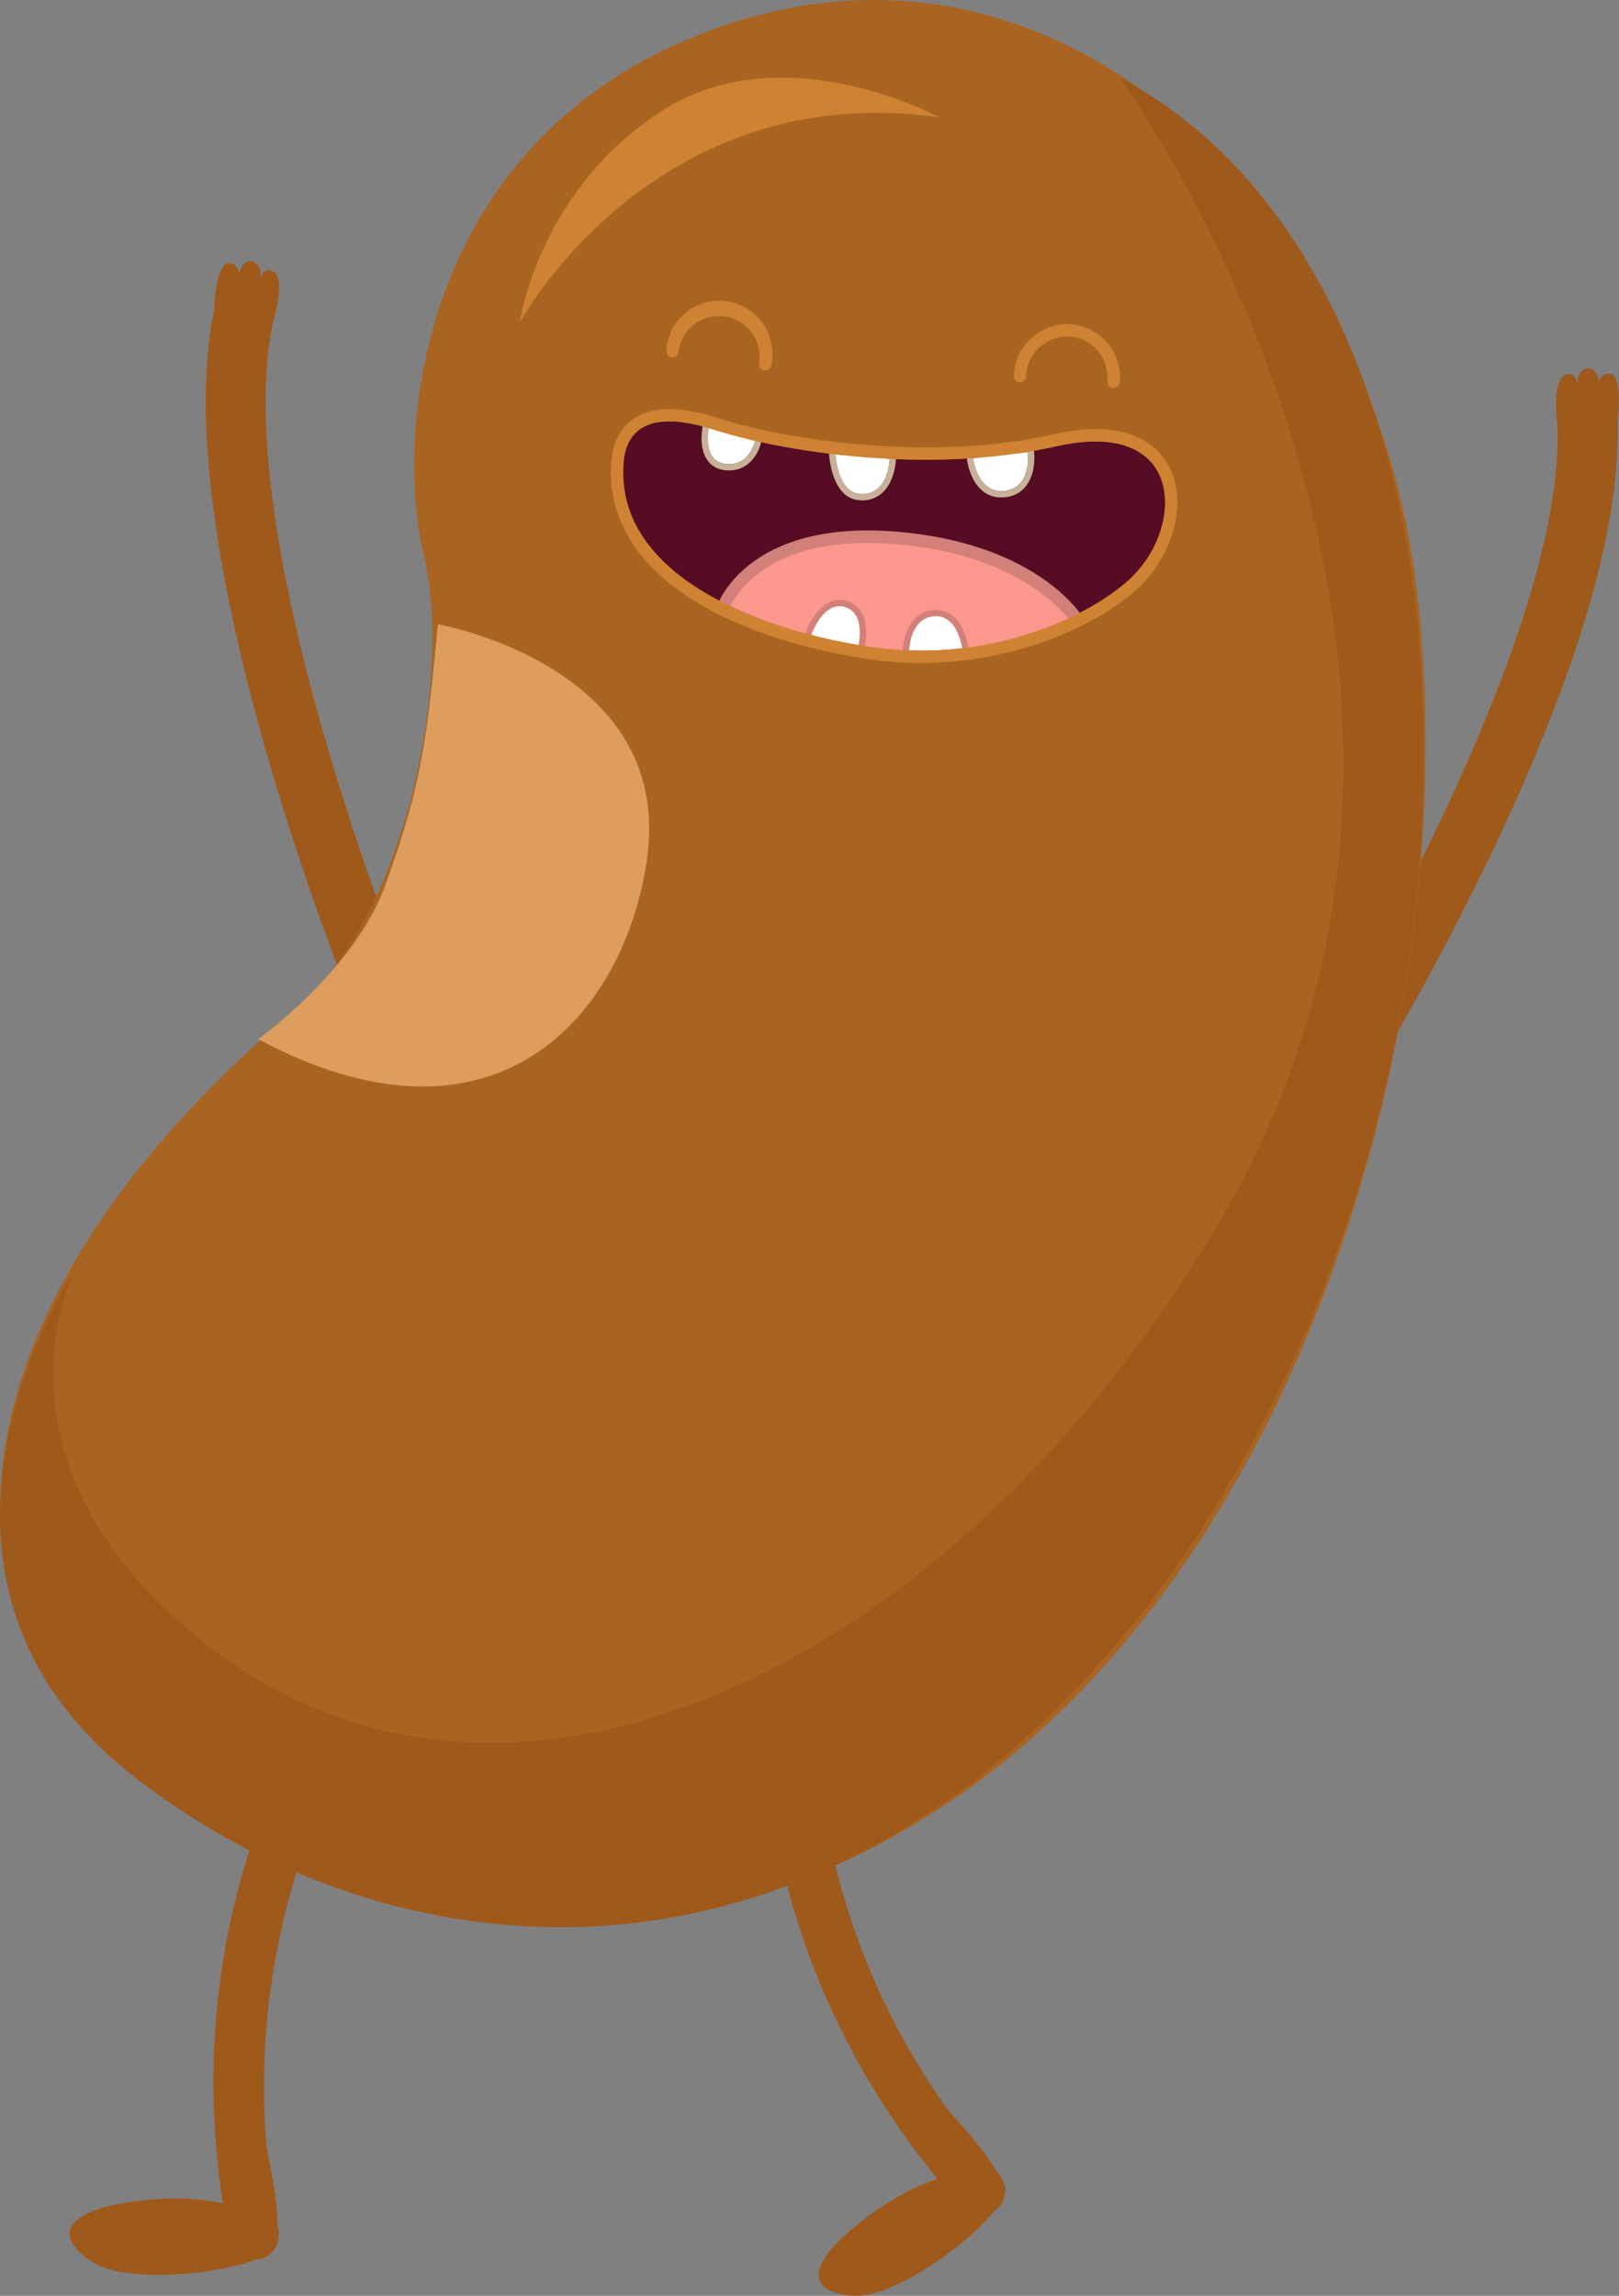 <svg xmlns="http://www.w3.org/2000/svg" width="761.69" height="1080" viewBox="0 0 761.69 1080"><rect x="0" y="0" width="761.69" height="1080" fill="#808080" stroke="none"/><g id="Слой_2" data-name="Слой 2"><g id="vegetable09_79343672"><g id="vegetable09_79343672-2" data-name="vegetable09_79343672"><path d="M128.36 151.58s6.56-20.69.0-24c-4.71-2.39-6.08 4.08-6.08 4.08s1.65-7.23-3.7-8.67c-3.33-.9-5.62 3.25-6.14 5.64-.11-1.73-1.26-5-4.85-4.75-6.39.39-6.86 22-6.86 22C77.3 259.92 167.2 476.5 171 485.66a14.11 14.11.0 0 0 26-10.9C196.16 472.6 106.67 257.15 128.36 151.58z" fill="#9f591b"/><path d="M752.21 179.83c-.12-2.43-1.69-6.91-5.12-6.57-5.51.54-5.08 7.94-5.08 7.94s-.28-6.61-5.33-5c-7 2.2-3.95 23.69-3.95 23.69 4 107.7-119.72 305.48-121 307.46a14.1 14.1.0 1 0 23.86 15c5.3-8.4 129.63-207.22 125.29-323.54.0.0 3.1-21.43-3.14-22.87C754.28 175.14 752.61 178.15 752.21 179.83z" fill="#9f591b"/><path d="M172.35 765.08c-3.91 4.55-92.53 110-67.47 271.4-8.48-1.88-21-3.22-37.89-1.33-34.89 3.9-43.64 15.43-23.88 28.72 15 10.12 57.63 6.61 77.3-.92a12.46 12.46.0 0 0 1.36-.11h.1a11.38 11.38.0 0 0 7.42-5.06 4.57 4.57.0 0 0 1.33-2.76v-.23a12.26 12.26.0 0 0 .34-6c-.11-.52-.19-1-.3-1.55-.34-12.92-2.75-24.65-5.2-37-7.76-90.18 22.22-160.22 44-198 4.69-7.49 7.7-11.45 7.7-11.45l-1 .3a2e2 2e2.0 0 1 14.07-19.87 12.32 12.32.0 0 0-1.25-17A11.58 11.58.0 0 0 172.35 765.08z" fill="#9f591b"/><path d="M361.56 756.9c-1.06 5.91-24 141.71 79.51 268.13-8.27 2.68-19.76 7.88-33.34 18.07-28.08 21.05-29.78 35.43-6 36.87 18.1 1.08 53-23.54 66.15-40a10.78 10.78.0 0 0 1.12-.79l.07-.06a11.38 11.38.0 0 0 3.83-8.13 4.52 4.52.0 0 0-.25-3 2.12 2.12.0 0 1-.11-.21 12.27 12.27.0 0 0-2.75-5.31c-.35-.4-.69-.8-1-1.19-6.85-11-14.88-19.85-23.25-29.26C393.06 918.18 383.37 842.62 383 799.05c.25-8.83.83-13.77.83-13.77l-.67.74a199.82 199.82.0 0 1 2.05-24.25 12.32 12.32.0 0 0-9.72-14.06A11.58 11.58.0 0 0 361.56 756.9z" fill="#9f591b"/><path d="M139 474.85c52.55-44.49 74.34-156.44 60.26-214.42S197.5 58.41 344 10.93c163.94-53.15 303.62 95.78 323 270 21.95 197.38-53.86 454.74-220.07 566.64S102.29 888.45 35.37 807-5.94 597.57 139 474.85z" fill="#a96421"/><path d="M206 293.68s112.38 19.69 98.21 111.88c-11.54 75-73.35 141.72-182.74 83.29.0.0 45.07-32.2 59.67-72.1C199.76 365.78 201.27 342 206 293.68z" fill="#dd9d5e"/><path d="M441.9 55.2s-73.75-40.36-131.46-2.43-65.86 98.91-65.86 98.91S307 36.15 441.9 55.2z" fill="#cf8232"/><path d="M526.7 36.35S727 310.52 575.19 572.14C454.55 780 244.52 885.41 100.31 776-11.77 691 34.57 598.66 34.57 598.66S-60 740.4 63.68 836.25c121.17 93.91 316.34 115 468.14-70.74 61.23-74.94 108.94-182.34 127.9-292.82C690.72 292.09 652.42 103.46 526.7 36.35z" fill="#9f591b"/><path d="M335.85 202.15c31.26 10.11 100.4 21.51 161.22 7.78s60.58 38.82 34.07 62.82c-20.64 18.68-66.84 38.85-118.72 31.91s-123.77-32.75-119-87.5C294.65 203.09 304.58 192 335.85 202.15z" fill="#560c23"/><path d="M355.24 207.37s-2.42 12.13-13.77 10.91-8.06-16.86-8.06-16.86z" fill="#fff"/><path d="M330.59 200.83c-.21 1-1.9 9.7 2.13 15.54a11.19 11.19.0 0 0 7.92 4.75l.51.07c11.06 1.19 15.9-8.16 16.92-13.26l.54-2.68-2.61-.71-21.82-5.94-2.95-.81zm2.82.59 21.83 6s-2.42 12.13-13.77 10.91l-.41-.05C330.2 216.68 333.41 201.42 333.41 201.42z" fill="#c7b299"/><path d="M418.61 215.88s-.48 17.74-14.34 16.49C394 231.43 393 213.75 393 213.75z" fill="#fff"/><path d="M390.1 213.93c0 .8 1.23 19.56 13.29 21.28l.6.07a13.94 13.94.0 0 0 11.06-3.42c6.1-5.49 6.44-15.49 6.45-15.92l.07-2.75-2.71-.23-25.61-2.13-3.33-.28zm2.9-.18 25.61 2.13s-.48 17.74-14.34 16.49l-.45-.06C394 230.91 393 213.75 393 213.75z" fill="#c7b299"/><path d="M483.58 212.66s2.19 16.69-10.82 18.27-15-15.34-15-15.34z" fill="#fff"/><path d="M454.92 216c.08.66 2 16.15 14.05 17.87a15.69 15.69.0 0 0 4.11.0 13.83 13.83.0 0 0 9.73-5.35c4.87-6.34 3.69-15.82 3.64-16.22l-.37-2.82-2.81.31-25.78 2.94-2.9.33zm2.88-.36 25.78-2.93s2.19 16.69-10.82 18.27a13.12 13.12.0 0 1-3.38.0C459.4 229.49 457.8 215.59 457.8 215.59z" fill="#c7b299"/><path d="M419.8 252.89c66.85 4.91 87.37 39.33 87.37 39.33s-34.92 20.35-83.86 16.71c-50.49-3.77-83.33-22.7-83.33-22.7S352.94 248 419.8 252.89z" fill="#fb978d"/><path d="M337.24 285.3s30.55 17.57 82.66 24.16c49 6.2 89.75-18.77 89.75-18.77-.76-1.26-19.17-31.16-76.37-39.3-4.29-.62-8.75-1.09-13.25-1.42C351.72 245 337.8 283.65 337.24 285.3zm6.47-.4c4-7.91 21-33.12 75.86-29.09 4.38.32 8.71.78 12.86 1.37 44.67 6.37 64.64 26.82 70.41 34-9.25 4.59-39.71 17.75-79.3 14.8-5.15-.38-10.34-.94-15.46-1.67C374.49 299.55 350.88 288.57 343.71 284.9z" fill="#d37f7a"/><path d="M396.69 285.34c11.22 2.34 7.15 18.65 7.15 18.65s-3.52-.72-12.11-2.05c-2.74-.42-10.09-3.19-10.09-3.19S386.94 283.3 396.69 285.34z" fill="#fff"/><path d="M378.91 297.81l-.93 2.7 2.64 1c.78.29 7.72 2.89 10.66 3.34 8.39 1.3 11.93 2 12 2l2.72.56.68-2.72c.1-.42 2.5-10.29-1.55-16.87a11.58 11.58.0 0 0-7.8-5.36c-.26-.05-.5-.1-.75-.13C384.92 280.69 379.15 297.11 378.91 297.81zm2.73.94s5.09-14.85 14.48-13.51a5.67 5.67.0 0 1 .57.1c11.22 2.34 7.15 18.65 7.15 18.65s-3.52-.72-12.11-2.05C389 301.52 381.64 298.75 381.64 298.75z" fill="#d37f7a"/><path d="M439.33 289.87c11.39-1 13.39 15.15 13.39 15.15s-9.39.83-12.57 1-12.46.0-12.46.0S428 290.87 439.33 289.87z" fill="#fff"/><path d="M424.8 306l-.05 2.92h2.89c.38.0 9.39.11 12.61.0s12.32-.92 12.71-.95l3-.27-.38-3c-.08-.66-2.11-16-13.39-17.62h0a13.32 13.32.0 0 0-3.1-.08C428 287.93 424.9 299.81 424.8 306zm2.89.0s.26-15.11 11.64-16.11a11 11 0 0 1 2.45.05c9.23 1.32 10.94 15.1 10.94 15.1s-9.39.83-12.57 1S427.69 306 427.69 306z" fill="#d37f7a"/><path d="M287.66 216.68c-2.29 26.33 11.56 49.35 40 66.6 28.64 17.34 63.5 24.28 81.73 26.88l2.19.3C463.41 317.39 511.87 298 535 277.11c14.94-13.53 22.25-35.26 17.4-51.69-3.77-12.75-14-20.93-28.81-23h0c-8-1.14-17.3-.51-27.73 1.84-43.46 9.81-88.76 5.75-111.9 2.45-17.37-2.48-33.81-6.06-46.3-10.1a91.93 91.93.0 0 0-15-3.62c-11.09-1.58-19.82.12-25.94 5.05C291.48 202.19 288.36 208.65 287.66 216.68zm5.76.48c1-11.69 8.06-21.3 28.35-18.41a85.37 85.37.0 0 1 14.08 3.4c11.43 3.69 27.94 7.57 47.25 10.32 33.48 4.77 75.39 6.17 114-2.54 10.22-2.3 18.72-2.74 25.66-1.75 34.34 4.89 30.46 44.61 8.41 64.57-20.64 18.68-66.84 38.85-118.72 31.91-.7-.09-1.43-.19-2.14-.3C358.59 297 288.72 271.17 293.42 217.16z" fill="#cf8232"/><path d="M313.53 164.33a25 25 0 1 1 49.43 7c0 .17.0.33-.09.49a3 3 0 0 1-3.35 2.45 2.88 2.88.0 0 1-2.37-3.33c0-.12.0-.23.07-.35a19.18 19.18.0 1 0-38-5.48 3.73 3.73.0 0 1 0 .43 2.93 2.93.0 0 1-3.21 2.58h-.08a2.89 2.89.0 0 1-2.45-3.23C313.5 164.66 313.51 164.5 313.53 164.33z" fill="#cf8232"/><path d="M477 176.22a25.28 25.28.0 0 1 26.58-23.7 25 25 0 0 1 23.26 26.77c0 .16.0.32-.05.48a3 3 0 0 1-3.15 2.71 2.86 2.86.0 0 1-2.62-3.12c0-.12.0-.24.0-.36a19.37 19.37.0 0 0-4.7-14.13 18.82 18.82.0 0 0-13.16-6.51 19 19 0 0 0-13.92 4.84 19.51 19.51.0 0 0-6.51 13.37c0 .19.0.32.0.44a2.91 2.91.0 0 1-3 2.81 1.37 1.37.0 0 1-.29.0 2.89 2.89.0 0 1-2.47-3A3.42 3.42.0 0 1 477 176.22z" fill="#cf8232"/></g></g></g></svg>